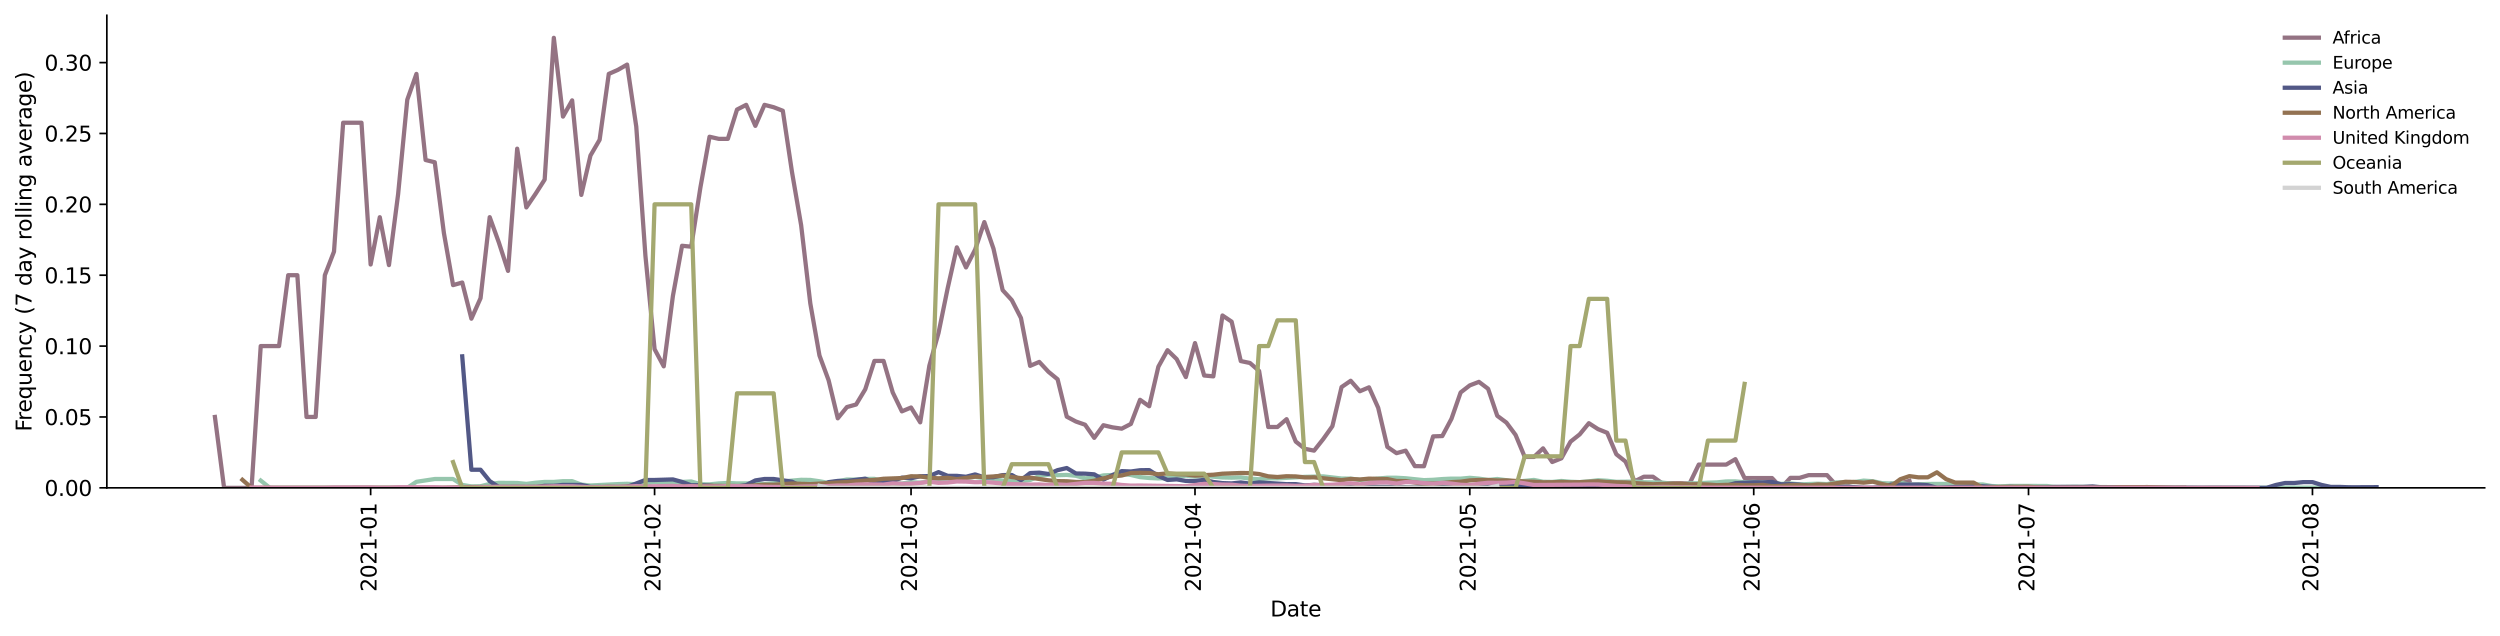 <?xml version="1.0" encoding="utf-8" standalone="no"?>
<!DOCTYPE svg PUBLIC "-//W3C//DTD SVG 1.1//EN"
  "http://www.w3.org/Graphics/SVG/1.1/DTD/svg11.dtd">
<svg height="298.621pt" version="1.1" viewBox="0 0 1173.344 298.621" width="1173.344pt" xmlns="http://www.w3.org/2000/svg" xmlns:xlink="http://www.w3.org/1999/xlink">
 <defs>
  <style type="text/css">*{stroke-linecap:butt;stroke-linejoin:round;}</style>
 </defs>
 <g id="figure_1">
  <g id="patch_1">
   <path d="M 0 298.621 
L 1173.344 298.621 
L 1173.344 0 
L 0 0 
z
" style="fill:#ffffff;"/>
  </g>
  <g id="axes_1">
   <g id="patch_2">
    <path d="M 50.144 228.96 
L 1166.144 228.96 
L 1166.144 7.2 
L 50.144 7.2 
z
" style="fill:#ffffff;"/>
   </g>
   <g id="matplotlib.axis_1">
    <g id="xtick_1">
     <g id="line2d_1">
      <defs>
       <path d="M 0 0 
L 0 3.5 
" id="m68ca4bf90b" style="stroke:#000000;stroke-width:0.8;"/>
      </defs>
      <g>
       <use style="stroke:#000000;stroke-width:0.8;" x="173.953" xlink:href="#m68ca4bf90b" y="228.96"/>
      </g>
     </g>
     <g id="text_1">
      <!-- 2021-01 -->
      <g transform="translate(176.712 277.743)rotate(-90)scale(0.1 -0.1)">
       <defs>
        <path d="M 1228 531 
L 3431 531 
L 3431 0 
L 469 0 
L 469 531 
Q 828 903 1448 1529 
Q 2069 2156 2228 2338 
Q 2531 2678 2651 2914 
Q 2772 3150 2772 3378 
Q 2772 3750 2511 3984 
Q 2250 4219 1831 4219 
Q 1534 4219 1204 4116 
Q 875 4013 500 3803 
L 500 4441 
Q 881 4594 1212 4672 
Q 1544 4750 1819 4750 
Q 2544 4750 2975 4387 
Q 3406 4025 3406 3419 
Q 3406 3131 3298 2873 
Q 3191 2616 2906 2266 
Q 2828 2175 2409 1742 
Q 1991 1309 1228 531 
z
" id="DejaVuSans-32" transform="scale(0.016)"/>
        <path d="M 2034 4250 
Q 1547 4250 1301 3770 
Q 1056 3291 1056 2328 
Q 1056 1369 1301 889 
Q 1547 409 2034 409 
Q 2525 409 2770 889 
Q 3016 1369 3016 2328 
Q 3016 3291 2770 3770 
Q 2525 4250 2034 4250 
z
M 2034 4750 
Q 2819 4750 3233 4129 
Q 3647 3509 3647 2328 
Q 3647 1150 3233 529 
Q 2819 -91 2034 -91 
Q 1250 -91 836 529 
Q 422 1150 422 2328 
Q 422 3509 836 4129 
Q 1250 4750 2034 4750 
z
" id="DejaVuSans-30" transform="scale(0.016)"/>
        <path d="M 794 531 
L 1825 531 
L 1825 4091 
L 703 3866 
L 703 4441 
L 1819 4666 
L 2450 4666 
L 2450 531 
L 3481 531 
L 3481 0 
L 794 0 
L 794 531 
z
" id="DejaVuSans-31" transform="scale(0.016)"/>
        <path d="M 313 2009 
L 1997 2009 
L 1997 1497 
L 313 1497 
L 313 2009 
z
" id="DejaVuSans-2d" transform="scale(0.016)"/>
       </defs>
       <use xlink:href="#DejaVuSans-32"/>
       <use x="63.623" xlink:href="#DejaVuSans-30"/>
       <use x="127.246" xlink:href="#DejaVuSans-32"/>
       <use x="190.869" xlink:href="#DejaVuSans-31"/>
       <use x="254.492" xlink:href="#DejaVuSans-2d"/>
       <use x="290.576" xlink:href="#DejaVuSans-30"/>
       <use x="354.199" xlink:href="#DejaVuSans-31"/>
      </g>
     </g>
    </g>
    <g id="xtick_2">
     <g id="line2d_2">
      <g>
       <use style="stroke:#000000;stroke-width:0.8;" x="307.219" xlink:href="#m68ca4bf90b" y="228.96"/>
      </g>
     </g>
     <g id="text_2">
      <!-- 2021-02 -->
      <g transform="translate(309.979 277.743)rotate(-90)scale(0.1 -0.1)">
       <use xlink:href="#DejaVuSans-32"/>
       <use x="63.623" xlink:href="#DejaVuSans-30"/>
       <use x="127.246" xlink:href="#DejaVuSans-32"/>
       <use x="190.869" xlink:href="#DejaVuSans-31"/>
       <use x="254.492" xlink:href="#DejaVuSans-2d"/>
       <use x="290.576" xlink:href="#DejaVuSans-30"/>
       <use x="354.199" xlink:href="#DejaVuSans-32"/>
      </g>
     </g>
    </g>
    <g id="xtick_3">
     <g id="line2d_3">
      <g>
       <use style="stroke:#000000;stroke-width:0.8;" x="427.589" xlink:href="#m68ca4bf90b" y="228.96"/>
      </g>
     </g>
     <g id="text_3">
      <!-- 2021-03 -->
      <g transform="translate(430.348 277.743)rotate(-90)scale(0.1 -0.1)">
       <defs>
        <path d="M 2597 2516 
Q 3050 2419 3304 2112 
Q 3559 1806 3559 1356 
Q 3559 666 3084 287 
Q 2609 -91 1734 -91 
Q 1441 -91 1130 -33 
Q 819 25 488 141 
L 488 750 
Q 750 597 1062 519 
Q 1375 441 1716 441 
Q 2309 441 2620 675 
Q 2931 909 2931 1356 
Q 2931 1769 2642 2001 
Q 2353 2234 1838 2234 
L 1294 2234 
L 1294 2753 
L 1863 2753 
Q 2328 2753 2575 2939 
Q 2822 3125 2822 3475 
Q 2822 3834 2567 4026 
Q 2313 4219 1838 4219 
Q 1578 4219 1281 4162 
Q 984 4106 628 3988 
L 628 4550 
Q 988 4650 1302 4700 
Q 1616 4750 1894 4750 
Q 2613 4750 3031 4423 
Q 3450 4097 3450 3541 
Q 3450 3153 3228 2886 
Q 3006 2619 2597 2516 
z
" id="DejaVuSans-33" transform="scale(0.016)"/>
       </defs>
       <use xlink:href="#DejaVuSans-32"/>
       <use x="63.623" xlink:href="#DejaVuSans-30"/>
       <use x="127.246" xlink:href="#DejaVuSans-32"/>
       <use x="190.869" xlink:href="#DejaVuSans-31"/>
       <use x="254.492" xlink:href="#DejaVuSans-2d"/>
       <use x="290.576" xlink:href="#DejaVuSans-30"/>
       <use x="354.199" xlink:href="#DejaVuSans-33"/>
      </g>
     </g>
    </g>
    <g id="xtick_4">
     <g id="line2d_4">
      <g>
       <use style="stroke:#000000;stroke-width:0.8;" x="560.856" xlink:href="#m68ca4bf90b" y="228.96"/>
      </g>
     </g>
     <g id="text_4">
      <!-- 2021-04 -->
      <g transform="translate(563.615 277.743)rotate(-90)scale(0.1 -0.1)">
       <defs>
        <path d="M 2419 4116 
L 825 1625 
L 2419 1625 
L 2419 4116 
z
M 2253 4666 
L 3047 4666 
L 3047 1625 
L 3713 1625 
L 3713 1100 
L 3047 1100 
L 3047 0 
L 2419 0 
L 2419 1100 
L 313 1100 
L 313 1709 
L 2253 4666 
z
" id="DejaVuSans-34" transform="scale(0.016)"/>
       </defs>
       <use xlink:href="#DejaVuSans-32"/>
       <use x="63.623" xlink:href="#DejaVuSans-30"/>
       <use x="127.246" xlink:href="#DejaVuSans-32"/>
       <use x="190.869" xlink:href="#DejaVuSans-31"/>
       <use x="254.492" xlink:href="#DejaVuSans-2d"/>
       <use x="290.576" xlink:href="#DejaVuSans-30"/>
       <use x="354.199" xlink:href="#DejaVuSans-34"/>
      </g>
     </g>
    </g>
    <g id="xtick_5">
     <g id="line2d_5">
      <g>
       <use style="stroke:#000000;stroke-width:0.8;" x="689.823" xlink:href="#m68ca4bf90b" y="228.96"/>
      </g>
     </g>
     <g id="text_5">
      <!-- 2021-05 -->
      <g transform="translate(692.583 277.743)rotate(-90)scale(0.1 -0.1)">
       <defs>
        <path d="M 691 4666 
L 3169 4666 
L 3169 4134 
L 1269 4134 
L 1269 2991 
Q 1406 3038 1543 3061 
Q 1681 3084 1819 3084 
Q 2600 3084 3056 2656 
Q 3513 2228 3513 1497 
Q 3513 744 3044 326 
Q 2575 -91 1722 -91 
Q 1428 -91 1123 -41 
Q 819 9 494 109 
L 494 744 
Q 775 591 1075 516 
Q 1375 441 1709 441 
Q 2250 441 2565 725 
Q 2881 1009 2881 1497 
Q 2881 1984 2565 2268 
Q 2250 2553 1709 2553 
Q 1456 2553 1204 2497 
Q 953 2441 691 2322 
L 691 4666 
z
" id="DejaVuSans-35" transform="scale(0.016)"/>
       </defs>
       <use xlink:href="#DejaVuSans-32"/>
       <use x="63.623" xlink:href="#DejaVuSans-30"/>
       <use x="127.246" xlink:href="#DejaVuSans-32"/>
       <use x="190.869" xlink:href="#DejaVuSans-31"/>
       <use x="254.492" xlink:href="#DejaVuSans-2d"/>
       <use x="290.576" xlink:href="#DejaVuSans-30"/>
       <use x="354.199" xlink:href="#DejaVuSans-35"/>
      </g>
     </g>
    </g>
    <g id="xtick_6">
     <g id="line2d_6">
      <g>
       <use style="stroke:#000000;stroke-width:0.8;" x="823.09" xlink:href="#m68ca4bf90b" y="228.96"/>
      </g>
     </g>
     <g id="text_6">
      <!-- 2021-06 -->
      <g transform="translate(825.849 277.743)rotate(-90)scale(0.1 -0.1)">
       <defs>
        <path d="M 2113 2584 
Q 1688 2584 1439 2293 
Q 1191 2003 1191 1497 
Q 1191 994 1439 701 
Q 1688 409 2113 409 
Q 2538 409 2786 701 
Q 3034 994 3034 1497 
Q 3034 2003 2786 2293 
Q 2538 2584 2113 2584 
z
M 3366 4563 
L 3366 3988 
Q 3128 4100 2886 4159 
Q 2644 4219 2406 4219 
Q 1781 4219 1451 3797 
Q 1122 3375 1075 2522 
Q 1259 2794 1537 2939 
Q 1816 3084 2150 3084 
Q 2853 3084 3261 2657 
Q 3669 2231 3669 1497 
Q 3669 778 3244 343 
Q 2819 -91 2113 -91 
Q 1303 -91 875 529 
Q 447 1150 447 2328 
Q 447 3434 972 4092 
Q 1497 4750 2381 4750 
Q 2619 4750 2861 4703 
Q 3103 4656 3366 4563 
z
" id="DejaVuSans-36" transform="scale(0.016)"/>
       </defs>
       <use xlink:href="#DejaVuSans-32"/>
       <use x="63.623" xlink:href="#DejaVuSans-30"/>
       <use x="127.246" xlink:href="#DejaVuSans-32"/>
       <use x="190.869" xlink:href="#DejaVuSans-31"/>
       <use x="254.492" xlink:href="#DejaVuSans-2d"/>
       <use x="290.576" xlink:href="#DejaVuSans-30"/>
       <use x="354.199" xlink:href="#DejaVuSans-36"/>
      </g>
     </g>
    </g>
    <g id="xtick_7">
     <g id="line2d_7">
      <g>
       <use style="stroke:#000000;stroke-width:0.8;" x="952.057" xlink:href="#m68ca4bf90b" y="228.96"/>
      </g>
     </g>
     <g id="text_7">
      <!-- 2021-07 -->
      <g transform="translate(954.817 277.743)rotate(-90)scale(0.1 -0.1)">
       <defs>
        <path d="M 525 4666 
L 3525 4666 
L 3525 4397 
L 1831 0 
L 1172 0 
L 2766 4134 
L 525 4134 
L 525 4666 
z
" id="DejaVuSans-37" transform="scale(0.016)"/>
       </defs>
       <use xlink:href="#DejaVuSans-32"/>
       <use x="63.623" xlink:href="#DejaVuSans-30"/>
       <use x="127.246" xlink:href="#DejaVuSans-32"/>
       <use x="190.869" xlink:href="#DejaVuSans-31"/>
       <use x="254.492" xlink:href="#DejaVuSans-2d"/>
       <use x="290.576" xlink:href="#DejaVuSans-30"/>
       <use x="354.199" xlink:href="#DejaVuSans-37"/>
      </g>
     </g>
    </g>
    <g id="xtick_8">
     <g id="line2d_8">
      <g>
       <use style="stroke:#000000;stroke-width:0.8;" x="1085.324" xlink:href="#m68ca4bf90b" y="228.96"/>
      </g>
     </g>
     <g id="text_8">
      <!-- 2021-08 -->
      <g transform="translate(1088.083 277.743)rotate(-90)scale(0.1 -0.1)">
       <defs>
        <path d="M 2034 2216 
Q 1584 2216 1326 1975 
Q 1069 1734 1069 1313 
Q 1069 891 1326 650 
Q 1584 409 2034 409 
Q 2484 409 2743 651 
Q 3003 894 3003 1313 
Q 3003 1734 2745 1975 
Q 2488 2216 2034 2216 
z
M 1403 2484 
Q 997 2584 770 2862 
Q 544 3141 544 3541 
Q 544 4100 942 4425 
Q 1341 4750 2034 4750 
Q 2731 4750 3128 4425 
Q 3525 4100 3525 3541 
Q 3525 3141 3298 2862 
Q 3072 2584 2669 2484 
Q 3125 2378 3379 2068 
Q 3634 1759 3634 1313 
Q 3634 634 3220 271 
Q 2806 -91 2034 -91 
Q 1263 -91 848 271 
Q 434 634 434 1313 
Q 434 1759 690 2068 
Q 947 2378 1403 2484 
z
M 1172 3481 
Q 1172 3119 1398 2916 
Q 1625 2713 2034 2713 
Q 2441 2713 2670 2916 
Q 2900 3119 2900 3481 
Q 2900 3844 2670 4047 
Q 2441 4250 2034 4250 
Q 1625 4250 1398 4047 
Q 1172 3844 1172 3481 
z
" id="DejaVuSans-38" transform="scale(0.016)"/>
       </defs>
       <use xlink:href="#DejaVuSans-32"/>
       <use x="63.623" xlink:href="#DejaVuSans-30"/>
       <use x="127.246" xlink:href="#DejaVuSans-32"/>
       <use x="190.869" xlink:href="#DejaVuSans-31"/>
       <use x="254.492" xlink:href="#DejaVuSans-2d"/>
       <use x="290.576" xlink:href="#DejaVuSans-30"/>
       <use x="354.199" xlink:href="#DejaVuSans-38"/>
      </g>
     </g>
    </g>
    <g id="text_9">
     <!-- Date -->
     <g transform="translate(596.193 289.341)scale(0.1 -0.1)">
      <defs>
       <path d="M 1259 4147 
L 1259 519 
L 2022 519 
Q 2988 519 3436 956 
Q 3884 1394 3884 2338 
Q 3884 3275 3436 3711 
Q 2988 4147 2022 4147 
L 1259 4147 
z
M 628 4666 
L 1925 4666 
Q 3281 4666 3915 4102 
Q 4550 3538 4550 2338 
Q 4550 1131 3912 565 
Q 3275 0 1925 0 
L 628 0 
L 628 4666 
z
" id="DejaVuSans-44" transform="scale(0.016)"/>
       <path d="M 2194 1759 
Q 1497 1759 1228 1600 
Q 959 1441 959 1056 
Q 959 750 1161 570 
Q 1363 391 1709 391 
Q 2188 391 2477 730 
Q 2766 1069 2766 1631 
L 2766 1759 
L 2194 1759 
z
M 3341 1997 
L 3341 0 
L 2766 0 
L 2766 531 
Q 2569 213 2275 61 
Q 1981 -91 1556 -91 
Q 1019 -91 701 211 
Q 384 513 384 1019 
Q 384 1609 779 1909 
Q 1175 2209 1959 2209 
L 2766 2209 
L 2766 2266 
Q 2766 2663 2505 2880 
Q 2244 3097 1772 3097 
Q 1472 3097 1187 3025 
Q 903 2953 641 2809 
L 641 3341 
Q 956 3463 1253 3523 
Q 1550 3584 1831 3584 
Q 2591 3584 2966 3190 
Q 3341 2797 3341 1997 
z
" id="DejaVuSans-61" transform="scale(0.016)"/>
       <path d="M 1172 4494 
L 1172 3500 
L 2356 3500 
L 2356 3053 
L 1172 3053 
L 1172 1153 
Q 1172 725 1289 603 
Q 1406 481 1766 481 
L 2356 481 
L 2356 0 
L 1766 0 
Q 1100 0 847 248 
Q 594 497 594 1153 
L 594 3053 
L 172 3053 
L 172 3500 
L 594 3500 
L 594 4494 
L 1172 4494 
z
" id="DejaVuSans-74" transform="scale(0.016)"/>
       <path d="M 3597 1894 
L 3597 1613 
L 953 1613 
Q 991 1019 1311 708 
Q 1631 397 2203 397 
Q 2534 397 2845 478 
Q 3156 559 3463 722 
L 3463 178 
Q 3153 47 2828 -22 
Q 2503 -91 2169 -91 
Q 1331 -91 842 396 
Q 353 884 353 1716 
Q 353 2575 817 3079 
Q 1281 3584 2069 3584 
Q 2775 3584 3186 3129 
Q 3597 2675 3597 1894 
z
M 3022 2063 
Q 3016 2534 2758 2815 
Q 2500 3097 2075 3097 
Q 1594 3097 1305 2825 
Q 1016 2553 972 2059 
L 3022 2063 
z
" id="DejaVuSans-65" transform="scale(0.016)"/>
      </defs>
      <use xlink:href="#DejaVuSans-44"/>
      <use x="77.002" xlink:href="#DejaVuSans-61"/>
      <use x="138.281" xlink:href="#DejaVuSans-74"/>
      <use x="177.49" xlink:href="#DejaVuSans-65"/>
     </g>
    </g>
   </g>
   <g id="matplotlib.axis_2">
    <g id="ytick_1">
     <g id="line2d_9">
      <defs>
       <path d="M 0 0 
L -3.5 0 
" id="m17022b44b7" style="stroke:#000000;stroke-width:0.8;"/>
      </defs>
      <g>
       <use style="stroke:#000000;stroke-width:0.8;" x="50.144" xlink:href="#m17022b44b7" y="228.96"/>
      </g>
     </g>
     <g id="text_10">
      <!-- 0.00 -->
      <g transform="translate(20.878 232.759)scale(0.1 -0.1)">
       <defs>
        <path d="M 684 794 
L 1344 794 
L 1344 0 
L 684 0 
L 684 794 
z
" id="DejaVuSans-2e" transform="scale(0.016)"/>
       </defs>
       <use xlink:href="#DejaVuSans-30"/>
       <use x="63.623" xlink:href="#DejaVuSans-2e"/>
       <use x="95.41" xlink:href="#DejaVuSans-30"/>
       <use x="159.033" xlink:href="#DejaVuSans-30"/>
      </g>
     </g>
    </g>
    <g id="ytick_2">
     <g id="line2d_10">
      <g>
       <use style="stroke:#000000;stroke-width:0.8;" x="50.144" xlink:href="#m17022b44b7" y="195.696"/>
      </g>
     </g>
     <g id="text_11">
      <!-- 0.05 -->
      <g transform="translate(20.878 199.495)scale(0.1 -0.1)">
       <use xlink:href="#DejaVuSans-30"/>
       <use x="63.623" xlink:href="#DejaVuSans-2e"/>
       <use x="95.41" xlink:href="#DejaVuSans-30"/>
       <use x="159.033" xlink:href="#DejaVuSans-35"/>
      </g>
     </g>
    </g>
    <g id="ytick_3">
     <g id="line2d_11">
      <g>
       <use style="stroke:#000000;stroke-width:0.8;" x="50.144" xlink:href="#m17022b44b7" y="162.432"/>
      </g>
     </g>
     <g id="text_12">
      <!-- 0.10 -->
      <g transform="translate(20.878 166.231)scale(0.1 -0.1)">
       <use xlink:href="#DejaVuSans-30"/>
       <use x="63.623" xlink:href="#DejaVuSans-2e"/>
       <use x="95.41" xlink:href="#DejaVuSans-31"/>
       <use x="159.033" xlink:href="#DejaVuSans-30"/>
      </g>
     </g>
    </g>
    <g id="ytick_4">
     <g id="line2d_12">
      <g>
       <use style="stroke:#000000;stroke-width:0.8;" x="50.144" xlink:href="#m17022b44b7" y="129.168"/>
      </g>
     </g>
     <g id="text_13">
      <!-- 0.15 -->
      <g transform="translate(20.878 132.967)scale(0.1 -0.1)">
       <use xlink:href="#DejaVuSans-30"/>
       <use x="63.623" xlink:href="#DejaVuSans-2e"/>
       <use x="95.41" xlink:href="#DejaVuSans-31"/>
       <use x="159.033" xlink:href="#DejaVuSans-35"/>
      </g>
     </g>
    </g>
    <g id="ytick_5">
     <g id="line2d_13">
      <g>
       <use style="stroke:#000000;stroke-width:0.8;" x="50.144" xlink:href="#m17022b44b7" y="95.904"/>
      </g>
     </g>
     <g id="text_14">
      <!-- 0.20 -->
      <g transform="translate(20.878 99.703)scale(0.1 -0.1)">
       <use xlink:href="#DejaVuSans-30"/>
       <use x="63.623" xlink:href="#DejaVuSans-2e"/>
       <use x="95.41" xlink:href="#DejaVuSans-32"/>
       <use x="159.033" xlink:href="#DejaVuSans-30"/>
      </g>
     </g>
    </g>
    <g id="ytick_6">
     <g id="line2d_14">
      <g>
       <use style="stroke:#000000;stroke-width:0.8;" x="50.144" xlink:href="#m17022b44b7" y="62.64"/>
      </g>
     </g>
     <g id="text_15">
      <!-- 0.25 -->
      <g transform="translate(20.878 66.439)scale(0.1 -0.1)">
       <use xlink:href="#DejaVuSans-30"/>
       <use x="63.623" xlink:href="#DejaVuSans-2e"/>
       <use x="95.41" xlink:href="#DejaVuSans-32"/>
       <use x="159.033" xlink:href="#DejaVuSans-35"/>
      </g>
     </g>
    </g>
    <g id="ytick_7">
     <g id="line2d_15">
      <g>
       <use style="stroke:#000000;stroke-width:0.8;" x="50.144" xlink:href="#m17022b44b7" y="29.376"/>
      </g>
     </g>
     <g id="text_16">
      <!-- 0.30 -->
      <g transform="translate(20.878 33.175)scale(0.1 -0.1)">
       <use xlink:href="#DejaVuSans-30"/>
       <use x="63.623" xlink:href="#DejaVuSans-2e"/>
       <use x="95.41" xlink:href="#DejaVuSans-33"/>
       <use x="159.033" xlink:href="#DejaVuSans-30"/>
      </g>
     </g>
    </g>
    <g id="text_17">
     <!-- Frequency (7 day rolling average) -->
     <g transform="translate(14.798 202.529)rotate(-90)scale(0.1 -0.1)">
      <defs>
       <path d="M 628 4666 
L 3309 4666 
L 3309 4134 
L 1259 4134 
L 1259 2759 
L 3109 2759 
L 3109 2228 
L 1259 2228 
L 1259 0 
L 628 0 
L 628 4666 
z
" id="DejaVuSans-46" transform="scale(0.016)"/>
       <path d="M 2631 2963 
Q 2534 3019 2420 3045 
Q 2306 3072 2169 3072 
Q 1681 3072 1420 2755 
Q 1159 2438 1159 1844 
L 1159 0 
L 581 0 
L 581 3500 
L 1159 3500 
L 1159 2956 
Q 1341 3275 1631 3429 
Q 1922 3584 2338 3584 
Q 2397 3584 2469 3576 
Q 2541 3569 2628 3553 
L 2631 2963 
z
" id="DejaVuSans-72" transform="scale(0.016)"/>
       <path d="M 947 1747 
Q 947 1113 1208 752 
Q 1469 391 1925 391 
Q 2381 391 2643 752 
Q 2906 1113 2906 1747 
Q 2906 2381 2643 2742 
Q 2381 3103 1925 3103 
Q 1469 3103 1208 2742 
Q 947 2381 947 1747 
z
M 2906 525 
Q 2725 213 2448 61 
Q 2172 -91 1784 -91 
Q 1150 -91 751 415 
Q 353 922 353 1747 
Q 353 2572 751 3078 
Q 1150 3584 1784 3584 
Q 2172 3584 2448 3432 
Q 2725 3281 2906 2969 
L 2906 3500 
L 3481 3500 
L 3481 -1331 
L 2906 -1331 
L 2906 525 
z
" id="DejaVuSans-71" transform="scale(0.016)"/>
       <path d="M 544 1381 
L 544 3500 
L 1119 3500 
L 1119 1403 
Q 1119 906 1312 657 
Q 1506 409 1894 409 
Q 2359 409 2629 706 
Q 2900 1003 2900 1516 
L 2900 3500 
L 3475 3500 
L 3475 0 
L 2900 0 
L 2900 538 
Q 2691 219 2414 64 
Q 2138 -91 1772 -91 
Q 1169 -91 856 284 
Q 544 659 544 1381 
z
M 1991 3584 
L 1991 3584 
z
" id="DejaVuSans-75" transform="scale(0.016)"/>
       <path d="M 3513 2113 
L 3513 0 
L 2938 0 
L 2938 2094 
Q 2938 2591 2744 2837 
Q 2550 3084 2163 3084 
Q 1697 3084 1428 2787 
Q 1159 2491 1159 1978 
L 1159 0 
L 581 0 
L 581 3500 
L 1159 3500 
L 1159 2956 
Q 1366 3272 1645 3428 
Q 1925 3584 2291 3584 
Q 2894 3584 3203 3211 
Q 3513 2838 3513 2113 
z
" id="DejaVuSans-6e" transform="scale(0.016)"/>
       <path d="M 3122 3366 
L 3122 2828 
Q 2878 2963 2633 3030 
Q 2388 3097 2138 3097 
Q 1578 3097 1268 2742 
Q 959 2388 959 1747 
Q 959 1106 1268 751 
Q 1578 397 2138 397 
Q 2388 397 2633 464 
Q 2878 531 3122 666 
L 3122 134 
Q 2881 22 2623 -34 
Q 2366 -91 2075 -91 
Q 1284 -91 818 406 
Q 353 903 353 1747 
Q 353 2603 823 3093 
Q 1294 3584 2113 3584 
Q 2378 3584 2631 3529 
Q 2884 3475 3122 3366 
z
" id="DejaVuSans-63" transform="scale(0.016)"/>
       <path d="M 2059 -325 
Q 1816 -950 1584 -1140 
Q 1353 -1331 966 -1331 
L 506 -1331 
L 506 -850 
L 844 -850 
Q 1081 -850 1212 -737 
Q 1344 -625 1503 -206 
L 1606 56 
L 191 3500 
L 800 3500 
L 1894 763 
L 2988 3500 
L 3597 3500 
L 2059 -325 
z
" id="DejaVuSans-79" transform="scale(0.016)"/>
       <path id="DejaVuSans-20" transform="scale(0.016)"/>
       <path d="M 1984 4856 
Q 1566 4138 1362 3434 
Q 1159 2731 1159 2009 
Q 1159 1288 1364 580 
Q 1569 -128 1984 -844 
L 1484 -844 
Q 1016 -109 783 600 
Q 550 1309 550 2009 
Q 550 2706 781 3412 
Q 1013 4119 1484 4856 
L 1984 4856 
z
" id="DejaVuSans-28" transform="scale(0.016)"/>
       <path d="M 2906 2969 
L 2906 4863 
L 3481 4863 
L 3481 0 
L 2906 0 
L 2906 525 
Q 2725 213 2448 61 
Q 2172 -91 1784 -91 
Q 1150 -91 751 415 
Q 353 922 353 1747 
Q 353 2572 751 3078 
Q 1150 3584 1784 3584 
Q 2172 3584 2448 3432 
Q 2725 3281 2906 2969 
z
M 947 1747 
Q 947 1113 1208 752 
Q 1469 391 1925 391 
Q 2381 391 2643 752 
Q 2906 1113 2906 1747 
Q 2906 2381 2643 2742 
Q 2381 3103 1925 3103 
Q 1469 3103 1208 2742 
Q 947 2381 947 1747 
z
" id="DejaVuSans-64" transform="scale(0.016)"/>
       <path d="M 1959 3097 
Q 1497 3097 1228 2736 
Q 959 2375 959 1747 
Q 959 1119 1226 758 
Q 1494 397 1959 397 
Q 2419 397 2687 759 
Q 2956 1122 2956 1747 
Q 2956 2369 2687 2733 
Q 2419 3097 1959 3097 
z
M 1959 3584 
Q 2709 3584 3137 3096 
Q 3566 2609 3566 1747 
Q 3566 888 3137 398 
Q 2709 -91 1959 -91 
Q 1206 -91 779 398 
Q 353 888 353 1747 
Q 353 2609 779 3096 
Q 1206 3584 1959 3584 
z
" id="DejaVuSans-6f" transform="scale(0.016)"/>
       <path d="M 603 4863 
L 1178 4863 
L 1178 0 
L 603 0 
L 603 4863 
z
" id="DejaVuSans-6c" transform="scale(0.016)"/>
       <path d="M 603 3500 
L 1178 3500 
L 1178 0 
L 603 0 
L 603 3500 
z
M 603 4863 
L 1178 4863 
L 1178 4134 
L 603 4134 
L 603 4863 
z
" id="DejaVuSans-69" transform="scale(0.016)"/>
       <path d="M 2906 1791 
Q 2906 2416 2648 2759 
Q 2391 3103 1925 3103 
Q 1463 3103 1205 2759 
Q 947 2416 947 1791 
Q 947 1169 1205 825 
Q 1463 481 1925 481 
Q 2391 481 2648 825 
Q 2906 1169 2906 1791 
z
M 3481 434 
Q 3481 -459 3084 -895 
Q 2688 -1331 1869 -1331 
Q 1566 -1331 1297 -1286 
Q 1028 -1241 775 -1147 
L 775 -588 
Q 1028 -725 1275 -790 
Q 1522 -856 1778 -856 
Q 2344 -856 2625 -561 
Q 2906 -266 2906 331 
L 2906 616 
Q 2728 306 2450 153 
Q 2172 0 1784 0 
Q 1141 0 747 490 
Q 353 981 353 1791 
Q 353 2603 747 3093 
Q 1141 3584 1784 3584 
Q 2172 3584 2450 3431 
Q 2728 3278 2906 2969 
L 2906 3500 
L 3481 3500 
L 3481 434 
z
" id="DejaVuSans-67" transform="scale(0.016)"/>
       <path d="M 191 3500 
L 800 3500 
L 1894 563 
L 2988 3500 
L 3597 3500 
L 2284 0 
L 1503 0 
L 191 3500 
z
" id="DejaVuSans-76" transform="scale(0.016)"/>
       <path d="M 513 4856 
L 1013 4856 
Q 1481 4119 1714 3412 
Q 1947 2706 1947 2009 
Q 1947 1309 1714 600 
Q 1481 -109 1013 -844 
L 513 -844 
Q 928 -128 1133 580 
Q 1338 1288 1338 2009 
Q 1338 2731 1133 3434 
Q 928 4138 513 4856 
z
" id="DejaVuSans-29" transform="scale(0.016)"/>
      </defs>
      <use xlink:href="#DejaVuSans-46"/>
      <use x="50.27" xlink:href="#DejaVuSans-72"/>
      <use x="89.133" xlink:href="#DejaVuSans-65"/>
      <use x="150.656" xlink:href="#DejaVuSans-71"/>
      <use x="214.133" xlink:href="#DejaVuSans-75"/>
      <use x="277.512" xlink:href="#DejaVuSans-65"/>
      <use x="339.035" xlink:href="#DejaVuSans-6e"/>
      <use x="402.414" xlink:href="#DejaVuSans-63"/>
      <use x="457.395" xlink:href="#DejaVuSans-79"/>
      <use x="516.574" xlink:href="#DejaVuSans-20"/>
      <use x="548.361" xlink:href="#DejaVuSans-28"/>
      <use x="587.375" xlink:href="#DejaVuSans-37"/>
      <use x="650.998" xlink:href="#DejaVuSans-20"/>
      <use x="682.785" xlink:href="#DejaVuSans-64"/>
      <use x="746.262" xlink:href="#DejaVuSans-61"/>
      <use x="807.541" xlink:href="#DejaVuSans-79"/>
      <use x="866.721" xlink:href="#DejaVuSans-20"/>
      <use x="898.508" xlink:href="#DejaVuSans-72"/>
      <use x="937.371" xlink:href="#DejaVuSans-6f"/>
      <use x="998.553" xlink:href="#DejaVuSans-6c"/>
      <use x="1026.336" xlink:href="#DejaVuSans-6c"/>
      <use x="1054.119" xlink:href="#DejaVuSans-69"/>
      <use x="1081.902" xlink:href="#DejaVuSans-6e"/>
      <use x="1145.281" xlink:href="#DejaVuSans-67"/>
      <use x="1208.758" xlink:href="#DejaVuSans-20"/>
      <use x="1240.545" xlink:href="#DejaVuSans-61"/>
      <use x="1301.824" xlink:href="#DejaVuSans-76"/>
      <use x="1361.004" xlink:href="#DejaVuSans-65"/>
      <use x="1422.527" xlink:href="#DejaVuSans-72"/>
      <use x="1463.641" xlink:href="#DejaVuSans-61"/>
      <use x="1524.92" xlink:href="#DejaVuSans-67"/>
      <use x="1588.396" xlink:href="#DejaVuSans-65"/>
      <use x="1649.92" xlink:href="#DejaVuSans-29"/>
     </g>
    </g>
   </g>
   <g id="line2d_16">
    <path clip-path="url(#p487bcc1f48)" d="M 100.871 195.696 
L 105.17 228.96 
L 118.067 228.96 
L 122.366 162.432 
L 130.963 162.432 
L 135.262 129.168 
L 139.561 129.168 
L 143.86 195.696 
L 148.159 195.696 
L 152.458 129.168 
L 156.757 118.08 
L 161.056 57.6 
L 169.654 57.6 
L 173.953 124.128 
L 178.252 101.952 
L 182.551 124.416 
L 186.849 91.152 
L 191.148 46.8 
L 195.447 34.704 
L 199.746 75.096 
L 204.045 76.152 
L 208.344 109.416 
L 212.643 133.81 
L 216.942 132.6 
L 221.241 149.56 
L 225.54 139.95 
L 229.839 101.934 
L 234.138 113.829 
L 238.437 127.134 
L 242.735 69.782 
L 247.034 97.344 
L 251.333 91.008 
L 255.632 84.288 
L 259.931 17.76 
L 264.23 54.72 
L 268.529 47.117 
L 272.828 91.469 
L 277.127 72.989 
L 281.426 65.597 
L 285.725 34.685 
L 290.024 32.784 
L 294.322 30.32 
L 298.621 59.426 
L 302.92 120.04 
L 307.219 163.888 
L 311.518 171.93 
L 315.817 138.913 
L 320.116 115.351 
L 324.415 115.78 
L 328.714 88.06 
L 333.013 64.178 
L 337.312 65.164 
L 341.611 65.164 
L 345.91 51.429 
L 350.208 49.211 
L 354.507 59.067 
L 358.806 49.211 
L 363.105 50.32 
L 367.404 51.983 
L 371.703 80.704 
L 376.002 105.696 
L 380.301 142.372 
L 384.6 166.837 
L 388.899 178.479 
L 393.198 196.328 
L 397.497 191.048 
L 401.796 189.854 
L 406.094 182.717 
L 410.393 169.411 
L 414.692 169.411 
L 418.991 184.195 
L 423.29 193.066 
L 427.589 191.261 
L 431.888 198.216 
L 436.187 171.605 
L 440.486 156.252 
L 444.785 135.243 
L 449.084 116.091 
L 453.383 125.512 
L 457.682 117.109 
L 461.98 104.237 
L 466.279 116.717 
L 470.578 136.169 
L 474.877 140.86 
L 479.176 149.263 
L 483.475 171.702 
L 487.774 169.863 
L 492.073 174.492 
L 496.372 178.02 
L 500.671 195.559 
L 504.97 197.843 
L 509.269 199.34 
L 513.567 205.5 
L 517.866 199.572 
L 522.165 200.58 
L 526.464 201.189 
L 530.763 198.972 
L 535.062 187.648 
L 539.361 190.664 
L 543.66 172.116 
L 547.959 164.364 
L 552.258 168.54 
L 556.557 176.972 
L 560.856 161.028 
L 565.155 176.235 
L 569.453 176.644 
L 573.752 148.074 
L 578.051 150.967 
L 582.35 169.463 
L 586.649 170.363 
L 590.948 174.107 
L 595.247 200.413 
L 599.546 200.413 
L 603.845 196.741 
L 608.144 207.245 
L 612.443 210.641 
L 616.742 211.502 
L 621.041 206.071 
L 625.339 200.023 
L 629.638 181.67 
L 633.937 178.717 
L 638.236 183.621 
L 642.535 181.794 
L 646.834 191.38 
L 651.133 209.732 
L 655.432 212.686 
L 659.731 211.509 
L 664.03 218.767 
L 668.329 218.814 
L 672.628 204.808 
L 676.926 204.657 
L 681.225 196.573 
L 685.524 184.196 
L 689.823 180.874 
L 694.122 179.227 
L 698.421 182.472 
L 702.72 195.144 
L 707.019 198.345 
L 711.318 204.13 
L 715.617 214.461 
L 719.916 214.461 
L 724.215 210.429 
L 728.514 216.834 
L 732.812 215.106 
L 737.111 207.287 
L 741.41 203.875 
L 745.709 198.624 
L 750.008 201.396 
L 754.307 203.124 
L 758.606 213.207 
L 762.905 216.618 
L 767.204 225.901 
L 771.503 223.755 
L 775.802 223.755 
L 780.101 226.814 
L 792.997 226.913 
L 797.296 218.043 
L 810.193 218.043 
L 814.492 215.501 
L 818.791 224.372 
L 831.688 224.372 
L 835.987 228.96 
L 840.286 224.291 
L 844.584 224.291 
L 848.883 223 
L 857.481 223 
L 861.78 227.668 
L 866.079 227.668 
L 870.378 228.96 
L 883.275 228.96 
L 887.574 226.944 
L 891.873 226.944 
L 896.171 225.677 
L 896.171 225.677 
" style="fill:none;stroke:#947383;stroke-linecap:square;stroke-width:2;"/>
   </g>
   <g id="line2d_17">
    <path clip-path="url(#p487bcc1f48)" d="M 122.366 225.548 
L 126.665 228.96 
L 191.148 228.96 
L 195.447 226.129 
L 204.045 224.821 
L 212.643 224.821 
L 216.942 227.594 
L 221.241 228.294 
L 225.54 228.208 
L 229.839 227.135 
L 234.138 226.622 
L 242.735 226.68 
L 247.034 227.108 
L 251.333 226.563 
L 255.632 226.185 
L 259.931 226.185 
L 264.23 225.841 
L 268.529 225.825 
L 272.828 227.444 
L 277.127 227.855 
L 290.024 227.207 
L 294.322 227.064 
L 298.621 227.256 
L 302.92 227.076 
L 307.219 226.187 
L 311.518 226.459 
L 315.817 226.156 
L 320.116 226.196 
L 324.415 225.966 
L 328.714 227.262 
L 333.013 227.331 
L 337.312 226.892 
L 341.611 226.663 
L 345.91 226.889 
L 354.507 226.839 
L 358.806 227.25 
L 363.105 226.772 
L 367.404 225.942 
L 376.002 225.194 
L 380.301 225.252 
L 384.6 225.87 
L 388.899 226.662 
L 397.497 225.049 
L 401.796 225.107 
L 406.094 224.78 
L 410.393 224.745 
L 414.692 226.031 
L 418.991 226.79 
L 423.29 226.934 
L 427.589 226.333 
L 431.888 226.517 
L 444.785 224.923 
L 449.084 224.898 
L 453.383 224.23 
L 457.682 223.83 
L 461.98 224.414 
L 466.279 224.775 
L 470.578 225.585 
L 479.176 225.859 
L 483.475 225.284 
L 487.774 223.41 
L 492.073 222.776 
L 496.372 223.033 
L 500.671 222.895 
L 504.97 223.31 
L 509.269 224.488 
L 513.567 224.163 
L 517.866 223.117 
L 522.165 222.929 
L 526.464 222.411 
L 530.763 222.925 
L 535.062 223.929 
L 539.361 224.339 
L 543.66 224.545 
L 547.959 224.316 
L 552.258 223.937 
L 556.557 223.236 
L 560.856 223.69 
L 565.155 223.376 
L 573.752 224.084 
L 578.051 224.183 
L 582.35 224.067 
L 586.649 224.633 
L 590.948 224.939 
L 595.247 224.521 
L 599.546 224.506 
L 612.443 223.805 
L 621.041 223.581 
L 629.638 224.582 
L 633.937 224.635 
L 638.236 225.225 
L 642.535 225.039 
L 651.133 224.208 
L 655.432 224.225 
L 659.731 224.467 
L 668.329 225.351 
L 672.628 225.187 
L 676.926 224.843 
L 681.225 224.638 
L 685.524 224.652 
L 689.823 224.256 
L 694.122 224.637 
L 698.421 225.262 
L 702.72 224.817 
L 707.019 225.388 
L 711.318 226.111 
L 719.916 225.255 
L 724.215 226.112 
L 728.514 226.194 
L 732.812 225.737 
L 737.111 226.101 
L 741.41 226.282 
L 745.709 225.915 
L 750.008 225.401 
L 754.307 225.641 
L 758.606 226.131 
L 767.204 226.028 
L 771.503 226.337 
L 780.101 226.494 
L 788.698 227.48 
L 792.997 226.827 
L 797.296 226.815 
L 801.595 226.546 
L 805.894 226.393 
L 810.193 225.955 
L 814.492 225.937 
L 818.791 226.34 
L 823.09 226.171 
L 827.389 226.455 
L 831.688 226.579 
L 835.987 227.116 
L 840.286 226.904 
L 844.584 227.339 
L 853.182 227.019 
L 857.481 227.21 
L 861.78 226.422 
L 870.378 226.253 
L 874.677 225.57 
L 878.976 225.861 
L 883.275 226.751 
L 887.574 226.928 
L 891.873 226.531 
L 896.171 227.506 
L 904.769 227.149 
L 921.965 227.076 
L 926.264 227.361 
L 930.563 227.368 
L 934.862 228.118 
L 939.161 228.251 
L 943.46 228.058 
L 960.655 228.088 
L 964.954 228.579 
L 973.552 228.471 
L 999.346 228.708 
L 1029.438 228.8 
L 1033.737 228.883 
L 1038.036 228.8 
L 1046.634 228.857 
L 1102.52 228.9 
L 1102.52 228.9 
" style="fill:none;stroke:#96c6ad;stroke-linecap:square;stroke-width:2;"/>
   </g>
   <g id="line2d_18">
    <path clip-path="url(#p487bcc1f48)" d="M 216.942 167.247 
L 221.241 220.47 
L 225.54 220.47 
L 229.839 225.792 
L 234.138 228.598 
L 251.333 228.598 
L 255.632 227.998 
L 259.931 227.998 
L 264.23 227.589 
L 272.828 227.589 
L 277.127 228.551 
L 281.426 228.551 
L 285.725 228.96 
L 290.024 228.96 
L 294.322 228.534 
L 302.92 225.275 
L 307.219 225.275 
L 315.817 225.01 
L 320.116 226.189 
L 324.415 227.763 
L 328.714 227.763 
L 333.013 227.932 
L 341.611 228.96 
L 350.208 227.705 
L 354.507 225.478 
L 358.806 224.809 
L 363.105 224.809 
L 371.703 226.064 
L 376.002 228.291 
L 380.301 228.96 
L 384.6 228.417 
L 388.899 226.288 
L 393.198 225.724 
L 397.497 225.724 
L 406.094 224.666 
L 410.393 226.492 
L 414.692 225.811 
L 418.991 225.811 
L 423.29 224.169 
L 427.589 224.471 
L 431.888 223.53 
L 436.187 223.448 
L 440.486 221.581 
L 444.785 223.331 
L 449.084 223.341 
L 453.383 223.761 
L 457.682 222.662 
L 461.98 224.076 
L 466.279 223.983 
L 470.578 222.984 
L 474.877 222.934 
L 479.176 225.36 
L 483.475 222.03 
L 487.774 221.834 
L 492.073 222.463 
L 496.372 220.658 
L 500.671 219.669 
L 504.97 222.221 
L 509.269 222.305 
L 513.567 222.623 
L 517.866 225.129 
L 522.165 222.95 
L 526.464 221.114 
L 530.763 221.289 
L 535.062 220.701 
L 539.361 220.63 
L 543.66 223.397 
L 547.959 225.268 
L 552.258 224.987 
L 556.557 225.716 
L 560.856 225.794 
L 565.155 225.194 
L 569.453 226.207 
L 573.752 226.743 
L 578.051 226.883 
L 582.35 226.436 
L 586.649 226.974 
L 590.948 226.406 
L 603.845 227.238 
L 608.144 227.215 
L 612.443 227.83 
L 616.742 227.556 
L 621.041 227.748 
L 625.339 227.739 
L 629.638 228.225 
L 633.937 228.135 
L 642.535 228.171 
L 646.834 228.495 
L 651.133 228.495 
L 655.432 228.722 
L 664.03 228.812 
L 668.329 228.563 
L 681.225 228.287 
L 689.823 228.231 
L 698.421 227.512 
L 702.72 227.371 
L 707.019 227.095 
L 711.318 227.399 
L 719.916 228.399 
L 724.215 228.218 
L 728.514 228.493 
L 732.812 228.493 
L 737.111 228.2 
L 741.41 228.066 
L 745.709 228.533 
L 750.008 228.533 
L 754.307 228.276 
L 758.606 228.57 
L 771.503 228.548 
L 780.101 228.607 
L 784.4 228.357 
L 788.698 228.357 
L 792.997 227.912 
L 797.296 228.109 
L 801.595 228.109 
L 805.894 227.972 
L 810.193 227.972 
L 814.492 226.801 
L 823.09 226.37 
L 827.389 226.402 
L 831.688 226.187 
L 835.987 227.314 
L 840.286 227.213 
L 844.584 227.44 
L 848.883 227.952 
L 853.182 227.869 
L 857.481 228.358 
L 861.78 228.662 
L 870.378 228.662 
L 874.677 228.96 
L 878.976 228.96 
L 883.275 228.667 
L 887.574 227.438 
L 900.47 227.438 
L 904.769 227.731 
L 909.068 228.96 
L 926.264 228.234 
L 930.563 228.234 
L 939.161 228.731 
L 943.46 228.529 
L 947.759 228.758 
L 960.655 228.758 
L 964.954 228.525 
L 977.851 228.525 
L 982.15 228.317 
L 986.449 228.751 
L 999.346 228.751 
L 1003.645 228.96 
L 1063.829 228.96 
L 1068.128 227.621 
L 1072.427 226.697 
L 1076.726 226.697 
L 1081.025 226.269 
L 1085.324 226.269 
L 1089.623 227.608 
L 1093.922 228.532 
L 1098.221 228.532 
L 1102.52 228.702 
L 1115.416 228.637 
L 1115.416 228.637 
" style="fill:none;stroke:#525886;stroke-linecap:square;stroke-width:2;"/>
   </g>
   <g id="line2d_19">
    <path clip-path="url(#p487bcc1f48)" d="M 113.768 225.201 
L 118.067 228.96 
L 208.344 228.893 
L 221.241 228.599 
L 242.735 228.505 
L 247.034 228.557 
L 255.632 228.455 
L 259.931 228.51 
L 264.23 228.685 
L 268.529 228.598 
L 272.828 228.732 
L 277.127 228.72 
L 285.725 228.463 
L 290.024 228.544 
L 294.322 228.361 
L 302.92 228.634 
L 311.518 228.44 
L 320.116 228.318 
L 324.415 228.141 
L 328.714 228.165 
L 333.013 228.005 
L 341.611 228.069 
L 350.208 228.098 
L 358.806 227.484 
L 363.105 227.501 
L 371.703 226.929 
L 380.301 227.228 
L 397.497 226.228 
L 410.393 225.245 
L 414.692 224.693 
L 423.29 224.379 
L 427.589 223.528 
L 431.888 223.609 
L 436.187 224.272 
L 440.486 224.475 
L 444.785 224.258 
L 449.084 224.894 
L 457.682 223.723 
L 461.98 223.867 
L 466.279 223.623 
L 470.578 223.235 
L 474.877 223.9 
L 479.176 224.401 
L 483.475 224.171 
L 492.073 225.435 
L 496.372 225.809 
L 500.671 225.873 
L 504.97 226.202 
L 509.269 226.243 
L 513.567 225.626 
L 517.866 224.521 
L 522.165 223.578 
L 526.464 223.168 
L 530.763 222.02 
L 535.062 221.909 
L 539.361 222 
L 543.66 222.583 
L 547.959 222.161 
L 552.258 222.545 
L 556.557 222.686 
L 560.856 223.191 
L 569.453 222.808 
L 573.752 222.32 
L 582.35 221.993 
L 586.649 222.032 
L 590.948 222.48 
L 595.247 223.563 
L 599.546 223.884 
L 603.845 223.511 
L 608.144 223.609 
L 612.443 224.072 
L 616.742 224.037 
L 625.339 224.917 
L 629.638 225.378 
L 633.937 224.785 
L 638.236 225.043 
L 642.535 224.641 
L 651.133 224.853 
L 655.432 225.742 
L 659.731 225.785 
L 664.03 226.457 
L 668.329 227.012 
L 672.628 226.969 
L 676.926 226.722 
L 681.225 226.281 
L 685.524 226.068 
L 689.823 225.481 
L 694.122 225.27 
L 698.421 225.289 
L 702.72 225.49 
L 707.019 225.477 
L 715.617 225.967 
L 719.916 226.108 
L 724.215 226.37 
L 728.514 226.337 
L 732.812 226.193 
L 737.111 226.343 
L 741.41 226.297 
L 750.008 225.875 
L 754.307 226.254 
L 762.905 226.453 
L 775.802 227.278 
L 784.4 227.018 
L 788.698 226.953 
L 792.997 227.314 
L 797.296 227.245 
L 801.595 227.405 
L 805.894 227.729 
L 810.193 227.557 
L 814.492 227.55 
L 818.791 227.742 
L 823.09 227.751 
L 827.389 227.585 
L 831.688 228.194 
L 835.987 228.083 
L 840.286 227.745 
L 844.584 227.709 
L 848.883 227.874 
L 853.182 227.373 
L 857.481 227.561 
L 866.079 226.122 
L 870.378 226.205 
L 874.677 226.533 
L 878.976 226.062 
L 883.275 227.167 
L 887.574 228.105 
L 891.873 224.914 
L 896.171 223.466 
L 900.47 224.041 
L 904.769 224.041 
L 909.068 221.687 
L 913.367 224.877 
L 917.666 226.5 
L 926.264 226.5 
L 930.563 228.96 
L 934.862 228.676 
L 939.161 228.547 
L 952.057 228.472 
L 956.356 228.756 
L 960.655 228.885 
L 990.748 228.82 
L 995.047 228.646 
L 1007.943 228.609 
L 1020.84 228.96 
L 1025.139 228.899 
L 1025.139 228.899 
" style="fill:none;stroke:#937252;stroke-linecap:square;stroke-width:2;"/>
   </g>
   <g id="line2d_20">
    <path clip-path="url(#p487bcc1f48)" d="M 118.067 228.803 
L 130.963 228.96 
L 152.458 228.96 
L 156.757 228.818 
L 173.953 228.818 
L 178.252 228.96 
L 182.551 228.96 
L 186.849 228.702 
L 204.045 228.702 
L 208.344 228.899 
L 221.241 228.839 
L 229.839 228.58 
L 234.138 228.47 
L 238.437 228.53 
L 247.034 228.481 
L 251.333 228.551 
L 259.931 228.256 
L 268.529 228.27 
L 277.127 228.705 
L 285.725 228.563 
L 294.322 228.423 
L 298.621 228.136 
L 302.92 228.312 
L 315.817 228.062 
L 320.116 228.349 
L 324.415 228.179 
L 328.714 228.369 
L 337.312 228.318 
L 341.611 228.119 
L 354.507 228.246 
L 358.806 228.467 
L 371.703 228.651 
L 376.002 228.381 
L 388.899 228.121 
L 393.198 227.861 
L 397.497 227.879 
L 401.796 227.452 
L 406.094 227.315 
L 414.692 227.435 
L 418.991 226.862 
L 423.29 227.069 
L 427.589 227.016 
L 431.888 226.657 
L 436.187 226.109 
L 440.486 226.623 
L 444.785 226.46 
L 449.084 225.977 
L 453.383 226.043 
L 457.682 226.329 
L 461.98 226.257 
L 466.279 226.534 
L 470.578 226.972 
L 474.877 227.208 
L 483.475 227.446 
L 487.774 227.381 
L 492.073 227.613 
L 496.372 227.359 
L 500.671 227.572 
L 509.269 226.656 
L 513.567 226.672 
L 517.866 226.983 
L 522.165 227.075 
L 526.464 227.614 
L 530.763 227.925 
L 535.062 227.87 
L 556.557 228.201 
L 565.155 227.098 
L 569.453 227.178 
L 573.752 227.443 
L 578.051 227.491 
L 582.35 227.948 
L 586.649 228.105 
L 595.247 227.928 
L 603.845 227.874 
L 608.144 228.044 
L 612.443 227.956 
L 616.742 227.57 
L 621.041 227.624 
L 625.339 227.497 
L 633.937 226.81 
L 638.236 227.341 
L 642.535 226.724 
L 646.834 226.463 
L 651.133 226.409 
L 655.432 226.931 
L 659.731 226.266 
L 664.03 226.349 
L 672.628 227.094 
L 676.926 226.59 
L 681.225 226.981 
L 685.524 227.506 
L 689.823 227.712 
L 694.122 227.026 
L 698.421 226.588 
L 702.72 226.623 
L 707.019 226.53 
L 711.318 226.196 
L 715.617 226.853 
L 719.916 227.629 
L 741.41 227.459 
L 745.709 227.372 
L 750.008 227.403 
L 758.606 228.062 
L 762.905 228.244 
L 767.204 228.607 
L 771.503 228.774 
L 780.101 228.537 
L 788.698 228.654 
L 792.997 228.654 
L 801.595 228.891 
L 1059.53 228.926 
L 1059.53 228.926 
" style="fill:none;stroke:#d18cad;stroke-linecap:square;stroke-width:2;"/>
   </g>
   <g id="line2d_21">
    <path clip-path="url(#p487bcc1f48)" d="M 212.643 216.864 
L 216.942 228.96 
L 302.92 228.96 
L 307.219 95.904 
L 324.415 95.904 
L 328.714 228.96 
L 341.611 228.96 
L 345.91 184.608 
L 363.105 184.608 
L 367.404 228.96 
L 436.187 228.96 
L 440.486 95.904 
L 457.682 95.904 
L 461.98 228.96 
L 470.578 228.96 
L 474.877 217.872 
L 492.073 217.872 
L 496.372 228.96 
L 522.165 228.96 
L 526.464 212.328 
L 543.66 212.328 
L 547.959 222.307 
L 565.155 222.307 
L 569.453 228.96 
L 586.649 228.96 
L 590.948 162.432 
L 595.247 162.432 
L 599.546 150.336 
L 608.144 150.336 
L 612.443 216.864 
L 616.742 216.864 
L 621.041 228.96 
L 711.318 228.96 
L 715.617 214.176 
L 732.812 214.176 
L 737.111 162.432 
L 741.41 162.432 
L 745.709 140.256 
L 754.307 140.256 
L 758.606 206.784 
L 762.905 206.784 
L 767.204 228.96 
L 797.296 228.96 
L 801.595 206.784 
L 814.492 206.784 
L 818.791 180.173 
L 818.791 180.173 
" style="fill:none;stroke:#a4a86f;stroke-linecap:square;stroke-width:2;"/>
   </g>
   <g id="line2d_22">
    <path clip-path="url(#p487bcc1f48)" d="M 384.6 228.003 
L 388.899 228.96 
L 393.198 228.96 
L 397.497 228.96 
L 401.796 228.96 
L 406.094 228.96 
L 410.393 228.96 
L 414.692 228.96 
L 418.991 228.96 
L 423.29 228.96 
L 427.589 228.96 
L 431.888 228.96 
L 436.187 228.96 
L 440.486 228.96 
L 444.785 228.96 
L 449.084 228.96 
L 453.383 228.96 
L 457.682 228.96 
L 461.98 228.96 
L 466.279 228.96 
L 470.578 228.96 
L 474.877 228.96 
L 479.176 228.96 
L 483.475 228.96 
L 487.774 228.96 
L 492.073 228.96 
L 496.372 228.96 
L 500.671 228.96 
L 504.97 228.96 
L 509.269 228.96 
L 513.567 228.96 
L 517.866 228.96 
L 522.165 228.96 
L 526.464 228.96 
L 530.763 228.96 
L 535.062 228.96 
L 539.361 228.96 
L 543.66 228.96 
L 547.959 228.96 
L 552.258 228.96 
L 556.557 228.96 
L 560.856 228.96 
L 565.155 228.96 
L 569.453 228.96 
L 573.752 228.96 
L 578.051 228.96 
L 582.35 228.96 
L 586.649 228.96 
L 590.948 228.96 
L 595.247 228.96 
L 599.546 228.96 
L 603.845 228.96 
L 608.144 228.96 
L 612.443 228.96 
L 616.742 228.96 
L 621.041 228.96 
L 625.339 228.96 
L 629.638 228.96 
L 633.937 228.96 
L 638.236 228.96 
L 642.535 228.96 
L 646.834 228.96 
L 651.133 228.96 
L 655.432 228.96 
L 659.731 228.96 
L 664.03 228.96 
L 668.329 228.96 
L 672.628 228.96 
L 676.926 228.96 
L 681.225 228.96 
L 685.524 228.96 
L 689.823 228.96 
L 694.122 228.96 
L 698.421 228.96 
L 702.72 228.079 
" style="fill:none;stroke:#d3d3d3;stroke-linecap:square;stroke-width:2;"/>
   </g>
   <g id="patch_3">
    <path d="M 50.144 228.96 
L 50.144 7.2 
" style="fill:none;stroke:#000000;stroke-linecap:square;stroke-linejoin:miter;stroke-width:0.8;"/>
   </g>
   <g id="patch_4">
    <path d="M 50.144 228.96 
L 1166.144 228.96 
" style="fill:none;stroke:#000000;stroke-linecap:square;stroke-linejoin:miter;stroke-width:0.8;"/>
   </g>
   <g id="legend_1">
    <g id="line2d_23">
     <path d="M 1072.332 17.679 
L 1088.332 17.679 
" style="fill:none;stroke:#947383;stroke-linecap:square;stroke-width:2;"/>
    </g>
    <g id="line2d_24"/>
    <g id="text_18">
     <!-- Africa -->
     <g transform="translate(1094.733 20.479)scale(0.08 -0.08)">
      <defs>
       <path d="M 2188 4044 
L 1331 1722 
L 3047 1722 
L 2188 4044 
z
M 1831 4666 
L 2547 4666 
L 4325 0 
L 3669 0 
L 3244 1197 
L 1141 1197 
L 716 0 
L 50 0 
L 1831 4666 
z
" id="DejaVuSans-41" transform="scale(0.016)"/>
       <path d="M 2375 4863 
L 2375 4384 
L 1825 4384 
Q 1516 4384 1395 4259 
Q 1275 4134 1275 3809 
L 1275 3500 
L 2222 3500 
L 2222 3053 
L 1275 3053 
L 1275 0 
L 697 0 
L 697 3053 
L 147 3053 
L 147 3500 
L 697 3500 
L 697 3744 
Q 697 4328 969 4595 
Q 1241 4863 1831 4863 
L 2375 4863 
z
" id="DejaVuSans-66" transform="scale(0.016)"/>
      </defs>
      <use xlink:href="#DejaVuSans-41"/>
      <use x="64.783" xlink:href="#DejaVuSans-66"/>
      <use x="99.988" xlink:href="#DejaVuSans-72"/>
      <use x="141.102" xlink:href="#DejaVuSans-69"/>
      <use x="168.885" xlink:href="#DejaVuSans-63"/>
      <use x="223.865" xlink:href="#DejaVuSans-61"/>
     </g>
    </g>
    <g id="line2d_25">
     <path d="M 1072.332 29.421 
L 1088.332 29.421 
" style="fill:none;stroke:#96c6ad;stroke-linecap:square;stroke-width:2;"/>
    </g>
    <g id="line2d_26"/>
    <g id="text_19">
     <!-- Europe -->
     <g transform="translate(1094.733 32.221)scale(0.08 -0.08)">
      <defs>
       <path d="M 628 4666 
L 3578 4666 
L 3578 4134 
L 1259 4134 
L 1259 2753 
L 3481 2753 
L 3481 2222 
L 1259 2222 
L 1259 531 
L 3634 531 
L 3634 0 
L 628 0 
L 628 4666 
z
" id="DejaVuSans-45" transform="scale(0.016)"/>
       <path d="M 1159 525 
L 1159 -1331 
L 581 -1331 
L 581 3500 
L 1159 3500 
L 1159 2969 
Q 1341 3281 1617 3432 
Q 1894 3584 2278 3584 
Q 2916 3584 3314 3078 
Q 3713 2572 3713 1747 
Q 3713 922 3314 415 
Q 2916 -91 2278 -91 
Q 1894 -91 1617 61 
Q 1341 213 1159 525 
z
M 3116 1747 
Q 3116 2381 2855 2742 
Q 2594 3103 2138 3103 
Q 1681 3103 1420 2742 
Q 1159 2381 1159 1747 
Q 1159 1113 1420 752 
Q 1681 391 2138 391 
Q 2594 391 2855 752 
Q 3116 1113 3116 1747 
z
" id="DejaVuSans-70" transform="scale(0.016)"/>
      </defs>
      <use xlink:href="#DejaVuSans-45"/>
      <use x="63.184" xlink:href="#DejaVuSans-75"/>
      <use x="126.562" xlink:href="#DejaVuSans-72"/>
      <use x="165.426" xlink:href="#DejaVuSans-6f"/>
      <use x="226.607" xlink:href="#DejaVuSans-70"/>
      <use x="290.084" xlink:href="#DejaVuSans-65"/>
     </g>
    </g>
    <g id="line2d_27">
     <path d="M 1072.332 41.164 
L 1088.332 41.164 
" style="fill:none;stroke:#525886;stroke-linecap:square;stroke-width:2;"/>
    </g>
    <g id="line2d_28"/>
    <g id="text_20">
     <!-- Asia -->
     <g transform="translate(1094.733 43.964)scale(0.08 -0.08)">
      <defs>
       <path d="M 2834 3397 
L 2834 2853 
Q 2591 2978 2328 3040 
Q 2066 3103 1784 3103 
Q 1356 3103 1142 2972 
Q 928 2841 928 2578 
Q 928 2378 1081 2264 
Q 1234 2150 1697 2047 
L 1894 2003 
Q 2506 1872 2764 1633 
Q 3022 1394 3022 966 
Q 3022 478 2636 193 
Q 2250 -91 1575 -91 
Q 1294 -91 989 -36 
Q 684 19 347 128 
L 347 722 
Q 666 556 975 473 
Q 1284 391 1588 391 
Q 1994 391 2212 530 
Q 2431 669 2431 922 
Q 2431 1156 2273 1281 
Q 2116 1406 1581 1522 
L 1381 1569 
Q 847 1681 609 1914 
Q 372 2147 372 2553 
Q 372 3047 722 3315 
Q 1072 3584 1716 3584 
Q 2034 3584 2315 3537 
Q 2597 3491 2834 3397 
z
" id="DejaVuSans-73" transform="scale(0.016)"/>
      </defs>
      <use xlink:href="#DejaVuSans-41"/>
      <use x="68.408" xlink:href="#DejaVuSans-73"/>
      <use x="120.508" xlink:href="#DejaVuSans-69"/>
      <use x="148.291" xlink:href="#DejaVuSans-61"/>
     </g>
    </g>
    <g id="line2d_29">
     <path d="M 1072.332 52.906 
L 1088.332 52.906 
" style="fill:none;stroke:#937252;stroke-linecap:square;stroke-width:2;"/>
    </g>
    <g id="line2d_30"/>
    <g id="text_21">
     <!-- North America -->
     <g transform="translate(1094.733 55.706)scale(0.08 -0.08)">
      <defs>
       <path d="M 628 4666 
L 1478 4666 
L 3547 763 
L 3547 4666 
L 4159 4666 
L 4159 0 
L 3309 0 
L 1241 3903 
L 1241 0 
L 628 0 
L 628 4666 
z
" id="DejaVuSans-4e" transform="scale(0.016)"/>
       <path d="M 3513 2113 
L 3513 0 
L 2938 0 
L 2938 2094 
Q 2938 2591 2744 2837 
Q 2550 3084 2163 3084 
Q 1697 3084 1428 2787 
Q 1159 2491 1159 1978 
L 1159 0 
L 581 0 
L 581 4863 
L 1159 4863 
L 1159 2956 
Q 1366 3272 1645 3428 
Q 1925 3584 2291 3584 
Q 2894 3584 3203 3211 
Q 3513 2838 3513 2113 
z
" id="DejaVuSans-68" transform="scale(0.016)"/>
       <path d="M 3328 2828 
Q 3544 3216 3844 3400 
Q 4144 3584 4550 3584 
Q 5097 3584 5394 3201 
Q 5691 2819 5691 2113 
L 5691 0 
L 5113 0 
L 5113 2094 
Q 5113 2597 4934 2840 
Q 4756 3084 4391 3084 
Q 3944 3084 3684 2787 
Q 3425 2491 3425 1978 
L 3425 0 
L 2847 0 
L 2847 2094 
Q 2847 2600 2669 2842 
Q 2491 3084 2119 3084 
Q 1678 3084 1418 2786 
Q 1159 2488 1159 1978 
L 1159 0 
L 581 0 
L 581 3500 
L 1159 3500 
L 1159 2956 
Q 1356 3278 1631 3431 
Q 1906 3584 2284 3584 
Q 2666 3584 2933 3390 
Q 3200 3197 3328 2828 
z
" id="DejaVuSans-6d" transform="scale(0.016)"/>
      </defs>
      <use xlink:href="#DejaVuSans-4e"/>
      <use x="74.805" xlink:href="#DejaVuSans-6f"/>
      <use x="135.986" xlink:href="#DejaVuSans-72"/>
      <use x="177.1" xlink:href="#DejaVuSans-74"/>
      <use x="216.309" xlink:href="#DejaVuSans-68"/>
      <use x="279.688" xlink:href="#DejaVuSans-20"/>
      <use x="311.475" xlink:href="#DejaVuSans-41"/>
      <use x="379.883" xlink:href="#DejaVuSans-6d"/>
      <use x="477.295" xlink:href="#DejaVuSans-65"/>
      <use x="538.818" xlink:href="#DejaVuSans-72"/>
      <use x="579.932" xlink:href="#DejaVuSans-69"/>
      <use x="607.715" xlink:href="#DejaVuSans-63"/>
      <use x="662.695" xlink:href="#DejaVuSans-61"/>
     </g>
    </g>
    <g id="line2d_31">
     <path d="M 1072.332 64.649 
L 1088.332 64.649 
" style="fill:none;stroke:#d18cad;stroke-linecap:square;stroke-width:2;"/>
    </g>
    <g id="line2d_32"/>
    <g id="text_22">
     <!-- United Kingdom -->
     <g transform="translate(1094.733 67.449)scale(0.08 -0.08)">
      <defs>
       <path d="M 556 4666 
L 1191 4666 
L 1191 1831 
Q 1191 1081 1462 751 
Q 1734 422 2344 422 
Q 2950 422 3222 751 
Q 3494 1081 3494 1831 
L 3494 4666 
L 4128 4666 
L 4128 1753 
Q 4128 841 3676 375 
Q 3225 -91 2344 -91 
Q 1459 -91 1007 375 
Q 556 841 556 1753 
L 556 4666 
z
" id="DejaVuSans-55" transform="scale(0.016)"/>
       <path d="M 628 4666 
L 1259 4666 
L 1259 2694 
L 3353 4666 
L 4166 4666 
L 1850 2491 
L 4331 0 
L 3500 0 
L 1259 2247 
L 1259 0 
L 628 0 
L 628 4666 
z
" id="DejaVuSans-4b" transform="scale(0.016)"/>
      </defs>
      <use xlink:href="#DejaVuSans-55"/>
      <use x="73.193" xlink:href="#DejaVuSans-6e"/>
      <use x="136.572" xlink:href="#DejaVuSans-69"/>
      <use x="164.355" xlink:href="#DejaVuSans-74"/>
      <use x="203.564" xlink:href="#DejaVuSans-65"/>
      <use x="265.088" xlink:href="#DejaVuSans-64"/>
      <use x="328.564" xlink:href="#DejaVuSans-20"/>
      <use x="360.352" xlink:href="#DejaVuSans-4b"/>
      <use x="425.928" xlink:href="#DejaVuSans-69"/>
      <use x="453.711" xlink:href="#DejaVuSans-6e"/>
      <use x="517.09" xlink:href="#DejaVuSans-67"/>
      <use x="580.566" xlink:href="#DejaVuSans-64"/>
      <use x="644.043" xlink:href="#DejaVuSans-6f"/>
      <use x="705.225" xlink:href="#DejaVuSans-6d"/>
     </g>
    </g>
    <g id="line2d_33">
     <path d="M 1072.332 76.391 
L 1088.332 76.391 
" style="fill:none;stroke:#a4a86f;stroke-linecap:square;stroke-width:2;"/>
    </g>
    <g id="line2d_34"/>
    <g id="text_23">
     <!-- Oceania -->
     <g transform="translate(1094.733 79.191)scale(0.08 -0.08)">
      <defs>
       <path d="M 2522 4238 
Q 1834 4238 1429 3725 
Q 1025 3213 1025 2328 
Q 1025 1447 1429 934 
Q 1834 422 2522 422 
Q 3209 422 3611 934 
Q 4013 1447 4013 2328 
Q 4013 3213 3611 3725 
Q 3209 4238 2522 4238 
z
M 2522 4750 
Q 3503 4750 4090 4092 
Q 4678 3434 4678 2328 
Q 4678 1225 4090 567 
Q 3503 -91 2522 -91 
Q 1538 -91 948 565 
Q 359 1222 359 2328 
Q 359 3434 948 4092 
Q 1538 4750 2522 4750 
z
" id="DejaVuSans-4f" transform="scale(0.016)"/>
      </defs>
      <use xlink:href="#DejaVuSans-4f"/>
      <use x="78.711" xlink:href="#DejaVuSans-63"/>
      <use x="133.691" xlink:href="#DejaVuSans-65"/>
      <use x="195.215" xlink:href="#DejaVuSans-61"/>
      <use x="256.494" xlink:href="#DejaVuSans-6e"/>
      <use x="319.873" xlink:href="#DejaVuSans-69"/>
      <use x="347.656" xlink:href="#DejaVuSans-61"/>
     </g>
    </g>
    <g id="line2d_35">
     <path d="M 1072.332 88.134 
L 1088.332 88.134 
" style="fill:none;stroke:#d3d3d3;stroke-linecap:square;stroke-width:2;"/>
    </g>
    <g id="line2d_36"/>
    <g id="text_24">
     <!-- South America -->
     <g transform="translate(1094.733 90.934)scale(0.08 -0.08)">
      <defs>
       <path d="M 3425 4513 
L 3425 3897 
Q 3066 4069 2747 4153 
Q 2428 4238 2131 4238 
Q 1616 4238 1336 4038 
Q 1056 3838 1056 3469 
Q 1056 3159 1242 3001 
Q 1428 2844 1947 2747 
L 2328 2669 
Q 3034 2534 3370 2195 
Q 3706 1856 3706 1288 
Q 3706 609 3251 259 
Q 2797 -91 1919 -91 
Q 1588 -91 1214 -16 
Q 841 59 441 206 
L 441 856 
Q 825 641 1194 531 
Q 1563 422 1919 422 
Q 2459 422 2753 634 
Q 3047 847 3047 1241 
Q 3047 1584 2836 1778 
Q 2625 1972 2144 2069 
L 1759 2144 
Q 1053 2284 737 2584 
Q 422 2884 422 3419 
Q 422 4038 858 4394 
Q 1294 4750 2059 4750 
Q 2388 4750 2728 4690 
Q 3069 4631 3425 4513 
z
" id="DejaVuSans-53" transform="scale(0.016)"/>
      </defs>
      <use xlink:href="#DejaVuSans-53"/>
      <use x="63.477" xlink:href="#DejaVuSans-6f"/>
      <use x="124.658" xlink:href="#DejaVuSans-75"/>
      <use x="188.037" xlink:href="#DejaVuSans-74"/>
      <use x="227.246" xlink:href="#DejaVuSans-68"/>
      <use x="290.625" xlink:href="#DejaVuSans-20"/>
      <use x="322.412" xlink:href="#DejaVuSans-41"/>
      <use x="390.82" xlink:href="#DejaVuSans-6d"/>
      <use x="488.232" xlink:href="#DejaVuSans-65"/>
      <use x="549.756" xlink:href="#DejaVuSans-72"/>
      <use x="590.869" xlink:href="#DejaVuSans-69"/>
      <use x="618.652" xlink:href="#DejaVuSans-63"/>
      <use x="673.633" xlink:href="#DejaVuSans-61"/>
     </g>
    </g>
   </g>
  </g>
 </g>
 <defs>
  <clipPath id="p487bcc1f48">
   <rect height="221.76" width="1116" x="50.144" y="7.2"/>
  </clipPath>
 </defs>
</svg>
